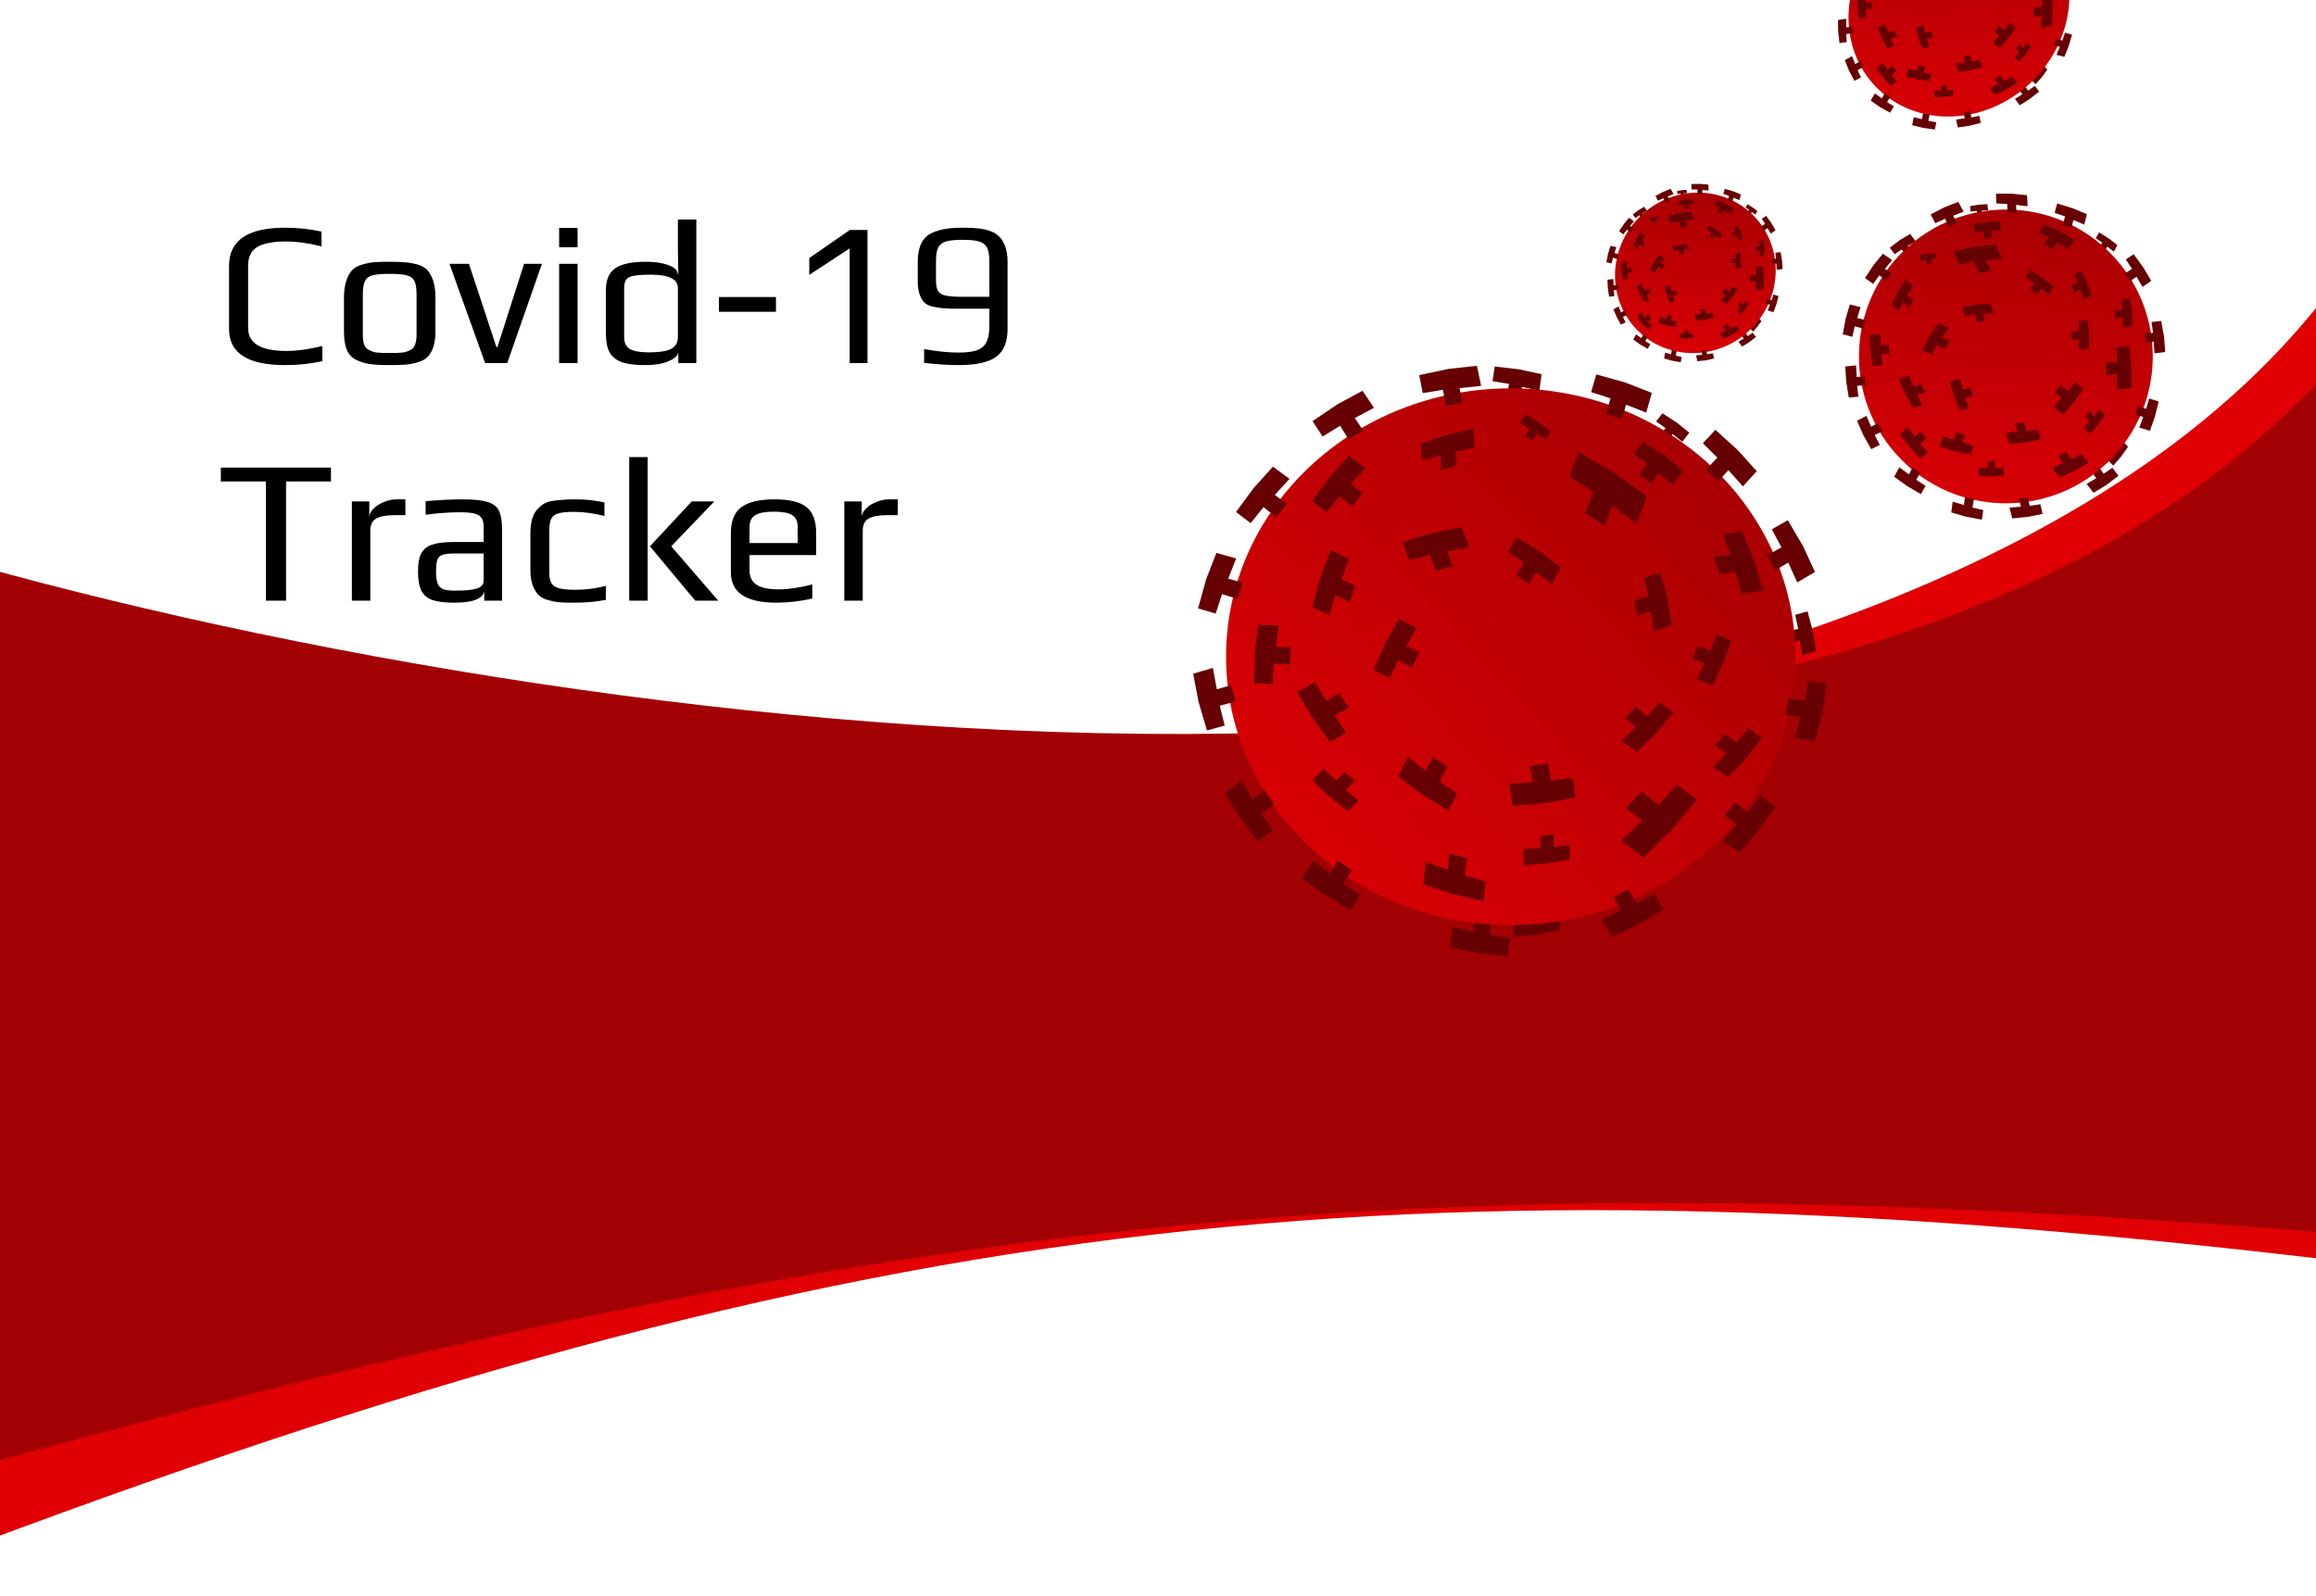 <svg width="1920" height="1323" viewBox="0 0 1920 1323" fill="none" xmlns="http://www.w3.org/2000/svg">
<g style="mix-blend-mode:darken" filter="url(#filter0_d)">
<path d="M1732.78 191.159L1730.3 195.368L1734.77 198.398L1736.94 194.427L1742.38 198.668L1745.36 193.231L1738.18 187.694L1730.18 182.659L1727.45 187.481L1732.78 191.159Z" fill="#660002"/>
<path d="M1628.73 164.828L1629.14 168.848L1633.33 168.319L1632.84 164.626L1638.2 164.328L1637.53 159.262L1630.49 159.686L1623.16 160.877L1623.7 165.421L1628.73 164.828Z" fill="#660002"/>
<path d="M1733.99 382.794L1729.64 376.865L1723.66 381.084L1727.85 386.432L1719.85 391.239L1725.58 398.584L1736.06 392.218L1746.25 384.433L1741.21 377.796L1733.99 382.794Z" fill="#660002"/>
<path d="M1566.54 196.768L1569.98 201.645L1574.87 198.256L1571.55 193.855L1578.08 190.004L1573.55 183.959L1565 189.059L1556.67 195.32L1560.65 200.781L1566.54 196.768Z" fill="#660002"/>
<path d="M1745.39 361.207L1741.42 356.999L1737.88 361.645L1741.65 365.394L1736.78 370.905L1741.93 376.058L1748.29 368.781L1754.23 360.358L1749.67 355.677L1745.39 361.207Z" fill="#660002"/>
<ellipse cx="1652.9" cy="285.525" rx="121.795" ry="121.795" transform="rotate(-43.871 1652.9 285.525)" fill="url(#paint0_linear)"/>
<path d="M1527.62 260.559L1534.61 262.486L1536.22 255.228L1529.73 253.66L1532.43 244.619L1523.53 242.449L1520.04 254.345L1517.68 267.197L1525.62 269.245L1527.62 260.559Z" fill="#660002"/>
<path d="M1548.03 218.275L1553.94 222.658L1558.2 216.704L1552.63 212.833L1558.59 205.678L1550.97 200.352L1543.18 209.79L1536.1 220.516L1542.86 225.371L1548.03 218.275Z" fill="#660002"/>
<path d="M1707.56 370.765L1702.83 364.395L1695.94 368.069L1700.5 373.839L1691.3 377.912L1697.53 385.836L1709.58 380.431L1721.35 373.573L1715.88 366.426L1707.56 370.765Z" fill="#660002"/>
<path d="M1643.94 378.008L1643.98 372.283L1637.92 372.542L1638.05 377.816L1630.35 377.611L1630.52 384.843L1640.63 385.065L1651.27 384.236L1651.21 377.758L1643.94 378.008Z" fill="#660002"/>
<path d="M1617.05 356.941L1619.03 350.122L1611.48 348.33L1609.87 354.673L1600.46 351.76L1598.22 360.453L1610.6 364.224L1623.98 366.919L1626.09 359.163L1617.05 356.941Z" fill="#660002"/>
<path d="M1590.78 204.691L1591.73 208.362L1587.83 208.827L1587.06 205.427L1582.19 206.36L1581.13 201.699L1587.54 200.503L1594.45 199.928L1595.45 204.094L1590.78 204.691Z" fill="#660002"/>
<path d="M1579.4 317.336L1586.2 315.369L1582.53 308.373L1576.36 310.39L1572.34 301.32L1563.87 304.066L1569.22 315.969L1576.09 328.105L1583.73 325.748L1579.4 317.336Z" fill="#660002"/>
<path d="M1602.45 171.397L1605.82 177.907L1612.47 174.774L1609.17 168.859L1617.93 165.486L1613.43 157.365L1601.95 161.851L1590.51 167.771L1594.44 175.086L1602.45 171.397Z" fill="#660002"/>
<path d="M1654.03 159.108L1654.21 166.269L1661.73 166.544L1661.35 159.929L1670.92 160.945L1670.42 151.875L1657.84 150.6L1644.67 150.589L1645.01 158.704L1654.03 159.108Z" fill="#660002"/>
<path d="M1702.01 169.479L1700.05 176.245L1707.29 178.746L1708.88 172.432L1717.89 176.239L1720.09 167.588L1708.24 162.641L1695.43 158.7L1693.35 166.409L1702.01 169.479Z" fill="#660002"/>
<path d="M1757.46 212.891L1751.62 216.686L1755.96 223.093L1761.22 219.407L1766.18 227.9L1773.4 222.864L1766.82 211.735L1758.84 200.751L1752.31 205.166L1757.46 212.891Z" fill="#660002"/>
<path d="M1774.91 265.985L1767.83 266.614L1768.92 274.128L1775.41 273.33L1776.12 282.934L1785.03 281.863L1784.03 269.248L1781.67 256.115L1773.69 256.965L1774.91 265.985Z" fill="#660002"/>
<path d="M1749.48 246.545L1743.18 247.385L1743.85 254.092L1749.65 253.124L1749.92 261.723L1757.87 260.413L1757.46 249.121L1755.87 237.416L1748.74 238.491L1749.48 246.545Z" fill="#660002"/>
<path d="M1688.65 187.009L1684.1 192.72L1691.49 196.46L1695.48 191.084L1704.44 196.367L1709.93 189.005L1698.11 182.109L1684.85 175.926L1679.84 182.463L1688.65 187.009Z" fill="#660002"/>
<path d="M1712.63 224.339L1707.2 226.473L1709.78 232.345L1714.72 230.207L1717.48 237.867L1724.26 234.951L1720.57 224.905L1715.7 214.748L1709.6 217.273L1712.63 224.339Z" fill="#660002"/>
<path d="M1725.98 335.064L1722.02 330.855L1718.48 335.502L1722.24 339.25L1717.38 344.761L1722.52 349.914L1728.88 342.638L1734.82 334.215L1730.27 329.534L1725.98 335.064Z" fill="#660002"/>
<path d="M1745.09 290.213L1735.49 290.866L1736.13 301.003L1744.96 300.108L1744.87 313.047L1756.98 311.849L1757.02 294.852L1755.28 277.121L1744.43 278.046L1745.09 290.213Z" fill="#660002"/>
<path d="M1713.72 264.496L1707.18 264.964L1707.59 271.868L1713.61 271.237L1713.52 280.051L1721.77 279.206L1721.83 267.628L1720.69 255.554L1713.3 256.211L1713.72 264.496Z" fill="#660002"/>
<path d="M1676.35 224.902L1673.32 230.578L1679.19 234.519L1681.82 229.169L1689.01 234.704L1692.63 227.379L1683.16 220.152L1672.66 213.615L1669.33 220.116L1676.35 224.902Z" fill="#660002"/>
<path d="M1619.29 319.992L1625.88 318.26L1623.37 311.237L1617.36 313.038L1614.78 303.955L1606.53 306.403L1609.98 318.324L1614.83 330.524L1622.24 328.434L1619.29 319.992Z" fill="#660002"/>
<path d="M1627.29 250.811L1629.1 257.259L1635.84 256.239L1633.97 250.32L1642.71 249.624L1640.17 241.505L1628.71 242.472L1617.02 244.684L1619.19 251.967L1627.29 250.811Z" fill="#660002"/>
<path d="M1626.52 207.069L1630.63 216.543L1640.78 214.702L1636.69 206.015L1649.97 204.559L1644.39 192.641L1626.99 194.632L1609.47 198.482L1614.31 209.178L1626.52 207.069Z" fill="#660002"/>
<path d="M1595.95 276.105L1602.8 279.571L1606.63 272.985L1600.21 269.977L1605.73 261.934L1596.93 257.79L1589.74 268.388L1583.46 280.163L1591.28 283.968L1595.95 276.105Z" fill="#660002"/>
<path d="M1670.24 347.443L1668.01 340.15L1660.36 341.322L1662.64 348.015L1652.72 348.824L1655.81 358.007L1668.83 356.884L1682.09 354.352L1679.43 346.114L1670.24 347.443Z" fill="#660002"/>
<path d="M1704.25 314.254L1698.08 309.216L1693.28 315.547L1699.11 320.013L1692.45 327.586L1700.43 333.727L1709.14 323.734L1717.14 312.303L1710.06 306.713L1704.25 314.254Z" fill="#660002"/>
<path d="M1634.52 181.901L1635.14 187.942L1641.44 187.153L1640.68 181.603L1648.74 181.163L1647.72 173.549L1637.14 174.176L1626.13 175.956L1626.96 182.784L1634.52 181.901Z" fill="#660002"/>
<path d="M1567.83 240.42L1572.83 244.964L1576.09 238.881L1571.38 234.863L1575.99 227.558L1569.54 222.032L1563.53 231.669L1558.14 242.634L1563.87 247.669L1567.83 240.42Z" fill="#660002"/>
<path d="M1769.2 328.931L1762.31 326.622L1760.29 333.754L1766.71 335.678L1763.5 344.524L1772.29 347.183L1776.45 335.541L1779.54 322.884L1771.7 320.4L1769.2 328.931Z" fill="#660002"/>
<path d="M1672.65 409.425L1671.09 402.353L1663.74 403.542L1665.39 410.033L1655.91 410.885L1658.16 419.789L1670.6 418.61L1683.38 416.06L1681.48 408.072L1672.65 409.425Z" fill="#660002"/>
<path d="M1625.25 410.848L1626.38 403.853L1618.95 402.202L1618.12 408.703L1608.8 405.954L1607.63 414.864L1619.9 418.419L1632.99 420.855L1634.14 412.902L1625.25 410.848Z" fill="#660002"/>
<path d="M1578.56 387.806L1582.12 381.812L1575.6 377.664L1572.51 383.314L1564.56 377.486L1560.3 385.222L1570.77 392.83L1582.43 399.71L1586.34 392.845L1578.56 387.806Z" fill="#660002"/>
<path d="M1544.16 350.639L1550.46 347.629L1546.92 340.777L1541.21 343.753L1537.3 334.768L1529.46 338.829L1534.65 350.61L1541.27 362.425L1548.34 358.889L1544.16 350.639Z" fill="#660002"/>
<path d="M1581.97 357.98L1587.24 353.46L1582.18 347.597L1577.46 351.936L1571.52 344.066L1565.03 350L1572.89 360.304L1582.12 370.288L1588 365.061L1581.97 357.98Z" fill="#660002"/>
<path d="M1529.61 309.889L1536.7 309.392L1535.76 301.868L1529.25 302.543L1528.71 292.938L1519.78 293.843L1520.54 306.46L1522.66 319.62L1530.67 318.919L1529.61 309.889Z" fill="#660002"/>
<path d="M1549.64 283.763L1556.73 283.266L1555.78 275.742L1549.27 276.417L1548.73 266.812L1539.8 267.717L1540.56 280.334L1542.68 293.494L1550.69 292.794L1549.64 283.763Z" fill="#660002"/>
</g>
<g style="mix-blend-mode:darken" filter="url(#filter1_d)">
<path d="M1440.01 163.969L1438.61 166.289L1441.03 167.905L1442.25 165.717L1445.19 167.985L1446.87 164.99L1442.99 162.028L1438.66 159.348L1437.12 162.007L1440.01 163.969Z" fill="#660002"/>
<path d="M1383.34 150.5L1383.52 152.692L1385.82 152.366L1385.58 150.353L1388.51 150.143L1388.19 147.382L1384.34 147.675L1380.32 148.39L1380.58 150.867L1383.34 150.5Z" fill="#660002"/>
<path d="M1438.99 268.632L1436.66 265.432L1433.35 267.788L1435.6 270.673L1431.18 273.368L1434.25 277.33L1440.03 273.761L1445.68 269.419L1442.98 265.838L1438.99 268.632Z" fill="#660002"/>
<path d="M1349.04 168.491L1350.88 171.125L1353.58 169.231L1351.81 166.856L1355.41 164.696L1352.99 161.434L1348.27 164.294L1343.65 167.787L1345.78 170.735L1349.04 168.491Z" fill="#660002"/>
<path d="M1445.41 256.74L1443.28 254.477L1441.3 257.046L1443.33 259.06L1440.62 262.113L1443.39 264.882L1446.93 260.852L1450.25 256.199L1447.8 253.682L1445.41 256.74Z" fill="#660002"/>
<ellipse cx="1395.49" cy="216.213" rx="67.638" ry="65.498" transform="rotate(-43.871 1395.49 216.213)" fill="url(#paint1_linear)"/>
<path d="M1327.2 203.677L1331 204.668L1331.95 200.689L1328.41 199.89L1329.97 194.928L1325.12 193.821L1323.11 200.349L1321.7 207.39L1326.02 208.439L1327.2 203.677Z" fill="#660002"/>
<path d="M1338.73 180.402L1341.92 182.744L1344.3 179.454L1341.29 177.389L1344.61 173.428L1340.49 170.586L1336.15 175.809L1332.18 181.73L1335.84 184.323L1338.73 180.402Z" fill="#660002"/>
<path d="M1424.64 262.293L1422.11 258.856L1418.31 260.923L1420.75 264.035L1415.68 266.34L1419.02 270.613L1425.66 267.555L1432.16 263.706L1429.22 259.85L1424.64 262.293Z" fill="#660002"/>
<path d="M1389.78 266.808L1389.85 263.681L1386.54 263.875L1386.56 266.755L1382.35 266.711L1382.38 270.66L1387.91 270.692L1393.73 270.146L1393.76 266.608L1389.78 266.808Z" fill="#660002"/>
<path d="M1375.26 255.537L1376.4 251.795L1372.29 250.882L1371.35 254.361L1366.23 252.853L1364.93 257.621L1371.67 259.572L1378.96 260.926L1380.18 256.671L1375.26 255.537Z" fill="#660002"/>
<path d="M1362.23 172.606L1362.72 174.603L1360.58 174.891L1360.19 173.041L1357.51 173.593L1356.97 171.057L1360.49 170.347L1364.27 169.972L1364.79 172.239L1362.23 172.606Z" fill="#660002"/>
<path d="M1355.01 234.235L1358.75 233.101L1356.8 229.312L1353.41 230.468L1351.29 225.549L1346.64 227.123L1349.46 233.577L1353.11 240.146L1357.31 238.792L1355.01 234.235Z" fill="#660002"/>
<path d="M1368.9 154.318L1370.69 157.844L1374.35 156.075L1372.6 152.873L1377.42 150.954L1375.03 146.558L1368.71 149.109L1362.41 152.442L1364.49 156.404L1368.9 154.318Z" fill="#660002"/>
<path d="M1397.22 147.153L1397.26 151.063L1401.37 151.147L1401.22 147.537L1406.44 148.008L1406.25 143.058L1399.38 142.472L1392.17 142.582L1392.29 147.012L1397.22 147.153Z" fill="#660002"/>
<path d="M1423.37 152.397L1422.24 156.109L1426.17 157.412L1427.1 153.949L1431.99 155.95L1433.27 151.205L1426.84 148.607L1419.87 146.567L1418.66 150.795L1423.37 152.397Z" fill="#660002"/>
<path d="M1453.31 175.622L1450.09 177.746L1452.41 181.208L1455.31 179.148L1457.95 183.743L1461.94 180.929L1458.45 174.908L1454.17 168.978L1450.57 171.448L1453.31 175.622Z" fill="#660002"/>
<path d="M1462.39 204.47L1458.52 204.875L1459.04 208.97L1462.6 208.477L1462.91 213.717L1467.79 213.053L1467.35 206.172L1466.18 199.019L1461.8 199.554L1462.39 204.47Z" fill="#660002"/>
<path d="M1448.66 194.074L1445.2 194.588L1445.51 198.246L1448.69 197.666L1448.76 202.361L1453.12 201.576L1453 195.411L1452.23 189.032L1448.32 189.681L1448.66 194.074Z" fill="#660002"/>
<path d="M1415.91 162.089L1413.37 165.249L1417.38 167.227L1419.61 164.255L1424.46 167.062L1427.53 162.992L1421.13 159.33L1413.93 156.069L1411.13 159.683L1415.91 162.089Z" fill="#660002"/>
<path d="M1428.7 182.269L1425.71 183.482L1427.07 186.667L1429.78 185.456L1431.23 189.615L1434.96 187.963L1433.04 182.508L1430.46 177.003L1427.1 178.436L1428.7 182.269Z" fill="#660002"/>
<path d="M1435.03 242.631L1432.89 240.367L1430.92 242.936L1432.94 244.951L1430.23 248.003L1433 250.773L1436.55 246.743L1439.87 242.09L1437.42 239.573L1435.03 242.631Z" fill="#660002"/>
<path d="M1445.87 217.965L1440.62 218.406L1440.87 223.938L1445.71 223.371L1445.55 230.44L1452.18 229.679L1452.35 220.394L1451.56 210.724L1445.62 211.325L1445.87 217.965Z" fill="#660002"/>
<path d="M1428.94 204.194L1425.36 204.506L1425.52 208.274L1428.82 207.877L1428.69 212.692L1433.21 212.157L1433.35 205.833L1432.83 199.248L1428.78 199.672L1428.94 204.194Z" fill="#660002"/>
<path d="M1408.85 182.895L1407.14 186.022L1410.32 188.123L1411.8 185.177L1415.68 188.138L1417.73 184.105L1412.62 180.241L1406.93 176.762L1405.05 180.342L1408.85 182.895Z" fill="#660002"/>
<path d="M1376.81 235.335L1380.43 234.332L1379.11 230.518L1375.81 231.554L1374.48 226.615L1369.95 228.025L1371.73 234.506L1374.27 241.127L1378.35 239.92L1376.81 235.335Z" fill="#660002"/>
<path d="M1381.79 197.477L1382.72 200.983L1386.42 200.367L1385.45 197.15L1390.23 196.694L1388.92 192.281L1382.64 192.91L1376.22 194.221L1377.35 198.18L1381.79 197.477Z" fill="#660002"/>
<path d="M1381.75 173.591L1383.92 178.73L1389.48 177.635L1387.33 172.926L1394.6 172.014L1391.66 165.554L1382.12 166.794L1372.5 169.051L1375.06 174.85L1381.75 173.591Z" fill="#660002"/>
<path d="M1364.43 211.568L1368.14 213.402L1370.3 209.771L1366.81 208.184L1369.9 203.742L1365.13 201.556L1361.1 207.408L1357.56 213.895L1361.8 215.904L1364.43 211.568Z" fill="#660002"/>
<path d="M1404.43 249.882L1403.28 245.918L1399.08 246.625L1400.27 250.262L1394.84 250.79L1396.45 255.779L1403.58 255.051L1410.85 253.552L1409.47 249.076L1404.43 249.882Z" fill="#660002"/>
<path d="M1423.32 231.455L1419.99 228.757L1417.31 232.258L1420.46 234.646L1416.75 238.841L1421.06 242.125L1425.91 236.59L1430.39 230.276L1426.57 227.285L1423.32 231.455Z" fill="#660002"/>
<path d="M1386.35 159.774L1386.64 163.069L1390.09 162.582L1389.72 159.557L1394.13 159.246L1393.64 155.096L1387.85 155.532L1381.82 156.6L1382.21 160.323L1386.35 159.774Z" fill="#660002"/>
<path d="M1349.36 192.323L1352.06 194.762L1353.89 191.41L1351.35 189.257L1353.94 185.227L1350.46 182.265L1347.09 187.581L1344.05 193.618L1347.13 196.318L1349.36 192.323Z" fill="#660002"/>
<path d="M1458.72 238.902L1454.97 237.701L1453.8 241.614L1457.29 242.609L1455.46 247.469L1460.25 248.844L1462.62 242.449L1464.43 235.508L1460.16 234.22L1458.72 238.902Z" fill="#660002"/>
<path d="M1405.2 283.717L1404.41 279.867L1400.39 280.582L1401.23 284.112L1396.04 284.661L1397.19 289.505L1404 288.752L1411.01 287.247L1410.04 282.9L1405.2 283.717Z" fill="#660002"/>
<path d="M1379.27 284.91L1379.95 281.079L1375.9 280.242L1375.39 283.801L1370.31 282.381L1369.6 287.258L1376.28 289.092L1383.42 290.308L1384.11 285.954L1379.27 284.91Z" fill="#660002"/>
<path d="M1353.94 272.734L1355.94 269.429L1352.41 267.22L1350.67 270.334L1346.37 267.22L1343.97 271.483L1349.63 275.547L1355.95 279.202L1358.15 275.418L1353.94 272.734Z" fill="#660002"/>
<path d="M1335.45 252.735L1338.92 251.035L1337.05 247.324L1333.9 248.999L1331.84 244.126L1327.52 246.413L1330.25 252.802L1333.77 259.198L1337.66 257.204L1335.45 252.735Z" fill="#660002"/>
<path d="M1356.07 256.413L1358.99 253.898L1356.27 250.739L1353.65 253.151L1350.47 248.904L1346.87 252.202L1351.08 257.762L1356.04 263.134L1359.3 260.228L1356.07 256.413Z" fill="#660002"/>
<path d="M1327.85 230.604L1331.73 230.271L1331.28 226.169L1327.72 226.595L1327.51 221.353L1322.61 221.926L1322.92 228.811L1323.96 235.98L1328.35 235.527L1327.85 230.604Z" fill="#660002"/>
<path d="M1339.03 216.158L1342.91 215.824L1342.46 211.723L1338.9 212.149L1338.69 206.907L1333.79 207.48L1334.1 214.365L1335.14 221.534L1339.53 221.081L1339.03 216.158Z" fill="#660002"/>
</g>
<g style="mix-blend-mode:darken" filter="url(#filter2_d)">
<path d="M1671.31 65.185L1668.26 60.911L1663.62 64.287L1666.57 68.133L1660.38 72.023L1664.41 77.306L1672.52 72.158L1680.46 65.959L1676.92 61.181L1671.31 65.185Z" fill="#660002"/>
<path d="M1680.67 48.618L1677.84 45.617L1675.02 49.223L1677.7 51.888L1673.85 56.189L1677.52 59.854L1682.57 54.177L1687.34 47.657L1684.09 44.324L1680.67 48.618Z" fill="#660002"/>
<ellipse cx="1614.01" cy="-4.578" rx="95.773" ry="86.78" transform="rotate(-43.871 1614.01 -4.578)" fill="url(#paint2_linear)"/>
<path d="M1651.91 57.163L1648.6 52.573L1643.28 55.575L1646.49 59.723L1639.44 63.109L1643.82 68.806L1653.07 64.319L1662.16 58.754L1658.31 53.611L1651.91 57.163Z" fill="#660002"/>
<path d="M1603.87 64.928L1604.12 60.644L1599.55 61.062L1599.46 65.001L1593.69 65.132L1593.54 70.536L1601.13 70.329L1609.14 69.316L1609.34 64.472L1603.87 64.928Z" fill="#660002"/>
<path d="M1584.46 50.163L1586.2 44.989L1580.59 43.927L1579.15 48.731L1572.19 46.9L1570.19 53.484L1579.35 55.847L1589.29 57.37L1591.16 51.491L1584.46 50.163Z" fill="#660002"/>
<path d="M1557.65 21.928L1562.82 20.206L1560.33 15.108L1555.62 16.845L1552.93 10.209L1546.48 12.575L1550.05 21.281L1554.77 30.105L1560.59 28.06L1557.65 21.928Z" fill="#660002"/>
<path d="M1667.06 29.78L1664.24 26.778L1661.41 30.384L1664.1 33.049L1660.24 37.351L1663.92 41.015L1668.96 35.338L1673.73 28.819L1670.48 25.485L1667.06 29.78Z" fill="#660002"/>
<path d="M1683.06 -4.472L1675.83 -3.63L1675.93 3.929L1682.6 2.934L1682.05 12.615L1691.19 11.272L1691.85 -1.443L1691.2 -14.641L1683.01 -13.549L1683.06 -4.472Z" fill="#660002"/>
<path d="M1587.51 22.443L1592.52 20.904L1590.89 15.744L1586.31 17.312L1584.71 10.614L1578.42 12.749L1580.57 21.539L1583.76 30.485L1589.41 28.648L1587.51 22.443Z" fill="#660002"/>
<path d="M1624.74 41.096L1623.34 35.723L1617.56 36.881L1619.02 41.804L1611.54 42.775L1613.53 49.529L1623.34 48.209L1633.39 45.826L1631.7 39.763L1624.74 41.096Z" fill="#660002"/>
<path d="M1651.51 15.017L1647.06 11.476L1643.23 16.388L1647.44 19.513L1642.16 25.424L1647.92 29.723L1654.83 21.927L1661.26 13.081L1656.15 9.161L1651.51 15.017Z" fill="#660002"/>
<path d="M1699.74 23.598L1694.65 22.125L1692.87 27.534L1697.62 28.737L1694.88 35.472L1701.38 37.136L1704.94 28.274L1707.73 18.694L1701.93 17.125L1699.74 23.598Z" fill="#660002"/>
<path d="M1624.27 87.368L1623.36 82.136L1617.8 83.296L1618.8 88.09L1611.65 89.078L1613 95.654L1622.39 94.314L1632.08 91.935L1630.95 86.031L1624.27 87.368Z" fill="#660002"/>
<path d="M1588.62 90.181L1589.73 84.907L1584.22 83.946L1583.35 88.84L1576.45 87.127L1575.25 93.835L1584.33 96.041L1594.07 97.381L1595.23 91.39L1588.62 90.181Z" fill="#660002"/>
<path d="M1554.42 74.669L1557.31 70.054L1552.57 67.192L1550.04 71.532L1544.29 67.466L1540.8 73.41L1548.38 78.714L1556.88 83.43L1560.07 78.15L1554.42 74.669Z" fill="#660002"/>
<path d="M1529.96 48.138L1534.8 45.654L1532.4 40.66L1528 43.096L1525.39 36.52L1519.36 39.847L1522.82 48.467L1527.36 57.06L1532.79 54.154L1529.96 48.138Z" fill="#660002"/>
<path d="M1558.08 52.234L1562.21 48.658L1558.62 44.459L1554.92 47.879L1550.74 42.212L1545.65 46.89L1551.17 54.307L1557.74 61.435L1562.34 57.308L1558.08 52.234Z" fill="#660002"/>
<path d="M1520.54 18.194L1525.88 17.561L1525.45 11.968L1520.53 12.713L1520.49 5.549L1513.74 6.555L1513.85 15.964L1514.96 25.73L1521 24.91L1520.54 18.194Z" fill="#660002"/>
<path d="M1536.54 -2.086L1541.88 -2.719L1541.45 -8.312L1536.53 -7.567L1536.49 -14.731L1529.74 -13.725L1529.85 -4.316L1530.96 5.449L1537 4.63L1536.54 -2.086Z" fill="#660002"/>
</g>
<path d="M-131 542.5C418.319 701 1583.67 711.5 1935 236V1045C1121.25 948.218 668.945 1011.91 -131 1323V542.5Z" fill="#E00004"/>
<path d="M-71 454C461.95 612.5 1531.5 758 1933.96 303L1935 1022.5C1163.31 960.359 723.704 1008.11 -69.956 1230L-71 454Z" fill="#A30003"/>
<path d="M236.29 302.7C205.35 302.7 189.88 292.727 189.88 272.78V220.42C189.88 199.34 205.35 188.8 236.29 188.8C246.83 188.8 256.917 189.877 266.55 192.03V204.27C255.67 201.55 245.697 200.19 236.63 200.19C232.21 200.19 228.357 200.473 225.07 201.04C221.783 201.493 218.61 202.343 215.55 203.59C208.977 206.423 205.69 211.977 205.69 220.25V271.93C205.69 284.623 216.23 290.97 237.31 290.97C246.377 290.97 256.35 289.61 267.23 286.89V299.47C257.597 301.623 247.283 302.7 236.29 302.7ZM323.067 302.7C315.814 302.7 310.374 302.417 306.747 301.85C303.12 301.397 299.494 300.32 295.867 298.62C292.127 296.92 289.407 294.2 287.707 290.46C286.007 286.607 285.157 281.45 285.157 274.99V246.43C285.157 241.33 285.78 236.853 287.027 233C288.274 229.147 289.917 226.143 291.957 223.99C293.657 222.063 296.207 220.59 299.607 219.57C303.12 218.437 306.69 217.7 310.317 217.36C314.397 217.133 318.647 217.02 323.067 217.02C328.96 217.02 333.38 217.19 336.327 217.53C339.387 217.757 342.617 218.323 346.017 219.23C349.53 220.25 352.25 221.78 354.177 223.82C356.104 225.86 357.747 228.807 359.107 232.66C360.354 236.627 360.977 241.217 360.977 246.43V274.99C360.977 284.623 358.767 291.65 354.347 296.07C352.534 297.883 349.927 299.3 346.527 300.32C343.127 301.34 339.614 302.02 335.987 302.36C331.68 302.587 327.374 302.7 323.067 302.7ZM323.067 292.67C327.827 292.67 331.284 292.557 333.437 292.33C335.59 292.103 337.687 291.48 339.727 290.46C341.767 289.553 343.184 288.08 343.977 286.04C344.884 283.887 345.337 280.94 345.337 277.2V243.88C345.337 238.78 344.714 235.097 343.467 232.83C342.22 230.45 340.067 228.92 337.007 228.24C334.06 227.447 329.414 227.05 323.067 227.05C316.72 227.05 312.017 227.447 308.957 228.24C306.01 228.92 303.914 230.45 302.667 232.83C301.42 235.097 300.797 238.78 300.797 243.88V277.2C300.797 280.94 301.194 283.887 301.987 286.04C302.894 288.08 304.367 289.553 306.407 290.46C308.447 291.48 310.544 292.103 312.697 292.33C314.85 292.557 318.307 292.67 323.067 292.67ZM372.598 218.72H388.748L411.528 287.74H412.378L434.478 218.72H449.268L420.538 301H402.178L372.598 218.72ZM463.53 188.97H478.83V204.95H463.53V188.97ZM463.53 218.72H478.83V301H463.53V218.72ZM534.775 302.7C526.615 302.7 520.212 301.907 515.565 300.32C510.919 298.62 507.519 295.9 505.365 292.16C503.325 288.42 502.305 283.207 502.305 276.52V240.31C502.305 232.037 504.855 226.087 509.955 222.46C515.169 218.833 523.725 217.02 535.625 217.02C542.765 217.02 548.885 217.927 553.985 219.74C559.199 221.553 561.862 224.16 561.975 227.56H562.315L561.975 206.65V182H577.275V301H562.315V291.31C562.315 294.37 559.879 296.977 555.005 299.13C550.132 301.51 543.389 302.7 534.775 302.7ZM538.005 292.16C546.505 292.16 552.625 291.197 556.365 289.27C560.105 287.343 561.975 284.057 561.975 279.41V238.78C561.975 231.413 554.439 227.73 539.365 227.73C530.299 227.73 524.405 228.41 521.685 229.77C518.852 231.13 517.435 234.133 517.435 238.78V279.41C517.435 284.057 518.965 287.343 522.025 289.27C525.199 291.197 530.525 292.16 538.005 292.16ZM596.025 246.26H643.285V258.5H596.025V246.26ZM704.382 205.97L670.892 227.9V213.96L704.552 190.67H719.172V301H704.382V205.97ZM794.836 302.7C785.656 302.7 776.079 302.077 766.106 300.83V289.44C776.986 291.367 786.392 292.33 794.326 292.33C801.012 292.33 806.169 291.707 809.796 290.46C813.536 289.1 816.199 286.833 817.786 283.66C819.372 280.487 820.166 276.067 820.166 270.4V255.95H795.176C789.509 255.95 785.259 255.837 782.426 255.61C779.592 255.383 776.589 254.93 773.416 254.25C770.242 253.57 767.862 252.437 766.276 250.85C764.802 249.263 763.499 246.997 762.366 244.05C761.346 241.103 760.836 237.533 760.836 233.34V217.02C760.836 204.78 764.689 196.847 772.396 193.22C776.136 191.52 779.876 190.387 783.616 189.82C787.356 189.14 792.229 188.8 798.236 188.8C803.222 188.8 807.246 188.97 810.306 189.31C813.366 189.537 816.539 190.16 819.826 191.18C823.339 192.313 826.116 193.9 828.156 195.94C830.196 197.867 831.896 200.587 833.256 204.1C834.616 207.613 835.296 211.92 835.296 217.02V272.78C835.296 283.547 832.122 291.253 825.776 295.9C819.429 300.433 809.116 302.7 794.836 302.7ZM820.166 246.09V216.17C820.166 211.183 819.486 207.5 818.126 205.12C816.766 202.627 814.556 200.983 811.496 200.19C808.436 199.283 803.902 198.83 797.896 198.83C791.889 198.83 787.356 199.283 784.296 200.19C781.349 200.983 779.196 202.627 777.836 205.12C776.589 207.5 775.966 211.183 775.966 216.17V232.83C775.966 236.57 776.532 239.403 777.666 241.33C778.799 243.143 780.896 244.39 783.956 245.07C787.016 245.75 791.719 246.09 798.066 246.09H820.166ZM220.48 399.23H183.08V387.67H274.37V399.23H237.14V498H220.48V399.23ZM291.703 415.72H306.153V429.15C306.153 426.543 307.287 424.107 309.553 421.84C311.82 419.46 314.71 417.59 318.223 416.23C321.737 414.757 325.193 414.02 328.593 414.02H336.073V427.11H327.573C320.32 427.11 315.05 428.073 311.763 430C308.59 431.813 307.003 435.157 307.003 440.03V498H291.703V415.72ZM376.633 499.7C368.813 499.7 362.75 498.963 358.443 497.49C354.25 496.017 351.19 493.41 349.263 489.67C347.45 485.93 346.543 480.547 346.543 473.52C346.543 467.287 347.393 462.47 349.093 459.07C350.906 455.557 353.91 453.063 358.103 451.59C362.41 450.117 368.473 449.38 376.293 449.38H400.943V436.29C400.943 433.23 400.32 430.907 399.073 429.32C397.94 427.62 395.956 426.43 393.123 425.75C390.403 425.07 386.38 424.73 381.053 424.73C372.553 424.73 363.146 425.41 352.833 426.77V415.55C364.053 414.53 374.196 414.02 383.263 414.02C392.783 414.02 399.81 414.757 404.343 416.23C408.876 417.59 411.993 420.027 413.693 423.54C415.393 427.053 416.243 432.493 416.243 439.86V498H401.453V490.18C400.206 496.527 391.933 499.7 376.633 499.7ZM379.183 489.67C384.736 489.67 389.44 489.273 393.293 488.48C398.393 487.46 400.943 485.08 400.943 481.34V458.9H377.313C372.44 458.9 368.926 459.297 366.773 460.09C364.62 460.77 363.203 462.13 362.523 464.17C361.843 466.21 361.503 469.497 361.503 474.03C361.503 478.11 361.9 481.283 362.693 483.55C363.486 485.703 364.903 487.29 366.943 488.31C368.983 489.217 372.043 489.67 376.123 489.67H379.183ZM475.928 499.7C470.261 499.7 466.124 499.587 463.518 499.36C461.024 499.133 458.134 498.567 454.848 497.66C451.334 496.753 448.614 495.393 446.688 493.58C444.761 491.767 443.118 489.103 441.758 485.59C440.398 482.19 439.718 477.94 439.718 472.84V442.58C439.718 433.4 441.474 426.827 444.988 422.86C446.914 420.593 448.841 418.893 450.768 417.76C452.808 416.513 455.414 415.663 458.588 415.21C461.761 414.757 464.594 414.473 467.088 414.36C469.581 414.133 473.094 414.02 477.628 414.02C485.448 414.02 493.268 414.87 501.088 416.57V427.79C492.021 425.523 483.578 424.39 475.758 424.39C469.864 424.39 465.501 424.843 462.668 425.75C459.948 426.543 458.021 428.073 456.888 430.34C455.868 432.493 455.358 435.837 455.358 440.37V474.03C455.358 478.223 455.924 481.34 457.058 483.38C458.304 485.42 460.458 486.893 463.518 487.8C466.691 488.593 471.338 488.99 477.458 488.99C485.731 488.99 494.004 487.913 502.278 485.76V497.32C494.571 498.907 485.788 499.7 475.928 499.7ZM521.635 379H536.935V498H521.635V379ZM538.805 452.95L573.485 415.72H592.185L556.485 452.95L595.415 498H576.375L538.805 452.95ZM643.639 499.7C618.479 499.7 605.899 491.313 605.899 474.54V442.07C605.899 432.097 608.733 424.957 614.399 420.65C620.179 416.23 629.473 414.02 642.279 414.02C654.406 414.02 663.133 416.117 668.459 420.31C673.899 424.503 676.619 431.757 676.619 442.07V460.26H621.369V472.67C621.369 478.337 623.353 482.417 627.319 484.91C631.286 487.403 637.406 488.65 645.679 488.65C653.499 488.65 662.736 487.29 673.389 484.57V496.3C662.963 498.567 653.046 499.7 643.639 499.7ZM661.319 450.23V437.31C661.319 432.323 659.789 428.923 656.729 427.11C653.783 425.183 648.683 424.22 641.429 424.22C634.403 424.22 629.303 425.183 626.129 427.11C622.956 428.923 621.369 432.323 621.369 437.31V450.23H661.319ZM699.936 415.72H714.386V429.15C714.386 426.543 715.519 424.107 717.786 421.84C720.052 419.46 722.942 417.59 726.456 416.23C729.969 414.757 733.426 414.02 736.826 414.02H744.306V427.11H735.806C728.552 427.11 723.282 428.073 719.996 430C716.822 431.813 715.236 435.157 715.236 440.03V498H699.936V415.72Z" fill="black"/>
<g filter="url(#filter3_d)">
<path d="M1480.72 511.366L1471.6 513.764L1473.78 523.415L1482.13 520.925L1484.05 533.409L1495.51 530.021L1492.91 513.635L1488.49 496.871L1478.2 499.764L1480.72 511.366Z" fill="#660002"/>
<path d="M1370.74 344.953L1365.91 350.763L1372.47 355.372L1376.74 349.878L1384.63 356.275L1390.49 348.755L1380.09 340.397L1368.26 332.698L1362.91 339.363L1370.74 344.953Z" fill="#660002"/>
<path d="M1225.06 765.273L1226.94 751.951L1212.92 749.938L1211.6 762.286L1193.97 758.488L1192.11 775.415L1215.29 780.297L1239.99 782.952L1241.85 767.827L1225.06 765.273Z" fill="#660002"/>
<path d="M1240.97 308.278L1239.22 319.052L1250.6 320.774L1251.88 310.784L1266.17 313.976L1267.96 300.282L1249.17 296.177L1229.12 293.865L1227.35 306.099L1240.97 308.278Z" fill="#660002"/>
<path d="M1269.97 751.271L1270.08 740.707L1258.9 742.348L1259.12 752.046L1244.92 753.146L1245.19 766.45L1263.85 764.917L1283.46 761.348L1283.38 749.414L1269.97 751.271Z" fill="#660002"/>
<ellipse cx="1242.41" cy="534.5" rx="236" ry="222.5" fill="url(#paint3_linear)"/>
<path d="M1100.94 343.015L1108.11 354.398L1120.11 346.88L1113.15 336.596L1129.06 328.108L1119.55 313.984L1098.7 325.233L1078.13 339.159L1086.47 351.912L1100.94 343.015Z" fill="#660002"/>
<path d="M1186.23 313.168L1188.59 326.413L1202.54 323.966L1199.96 311.817L1217.9 309.944L1214.4 293.277L1190.85 295.849L1166.55 301.008L1169.48 315.963L1186.23 313.168Z" fill="#660002"/>
<path d="M1204.29 715.962L1206.24 701.591L1191.68 697.701L1190.3 711.072L1171.98 704.792L1170.04 723.115L1194.13 731.248L1219.79 737.125L1221.73 720.778L1204.29 715.962Z" fill="#660002"/>
<path d="M1105.69 644.951L1113.45 637.473L1104.63 630.137L1097.73 637.248L1087.25 627.232L1077.77 636.962L1091.6 650.061L1107.57 662.432L1116.19 653.828L1105.69 644.951Z" fill="#660002"/>
<path d="M1096.42 583.164L1108.35 576.697L1100.21 564.774L1089.44 571.085L1080.21 555.337L1065.41 563.957L1077.64 584.597L1092.7 605.077L1106.06 597.533L1096.42 583.164Z" fill="#660002"/>
<path d="M1264.19 349.397L1260.59 355.438L1254.51 351.106L1258 345.658L1249.94 340.718L1254.72 333.235L1265.28 339.776L1275.7 347.766L1271.52 354.529L1264.19 349.397Z" fill="#660002"/>
<path d="M1097.02 483.337L1109.15 489.354L1113.42 475.496L1102.1 470.346L1108.66 453.302L1093.14 446.2L1084.63 468.646L1077.94 493.337L1091.77 499.896L1097.02 483.337Z" fill="#660002"/>
<path d="M1325.2 320.331L1321.16 333.162L1334.65 337.454L1338 325.492L1354.76 332.14L1359.38 315.749L1337.32 307.12L1313.39 300.437L1309.06 315.048L1325.2 320.331Z" fill="#660002"/>
<path d="M1413.75 369.45L1404.39 379.107L1414.53 388.992L1422.88 379.797L1434.88 393.253L1446.36 380.672L1430.5 363.069L1412.11 346.372L1401.69 357.492L1413.75 369.45Z" fill="#660002"/>
<path d="M1466.84 443.847L1455.03 450.287L1461.77 462.737L1472.48 456.437L1479.94 472.853L1494.64 464.249L1484.73 442.731L1472.13 421.324L1458.88 428.846L1466.84 443.847Z" fill="#660002"/>
<path d="M1486 571.222L1472.76 568.838L1470.21 582.767L1482.5 584.564L1478.03 602.037L1494.88 604.541L1500.64 581.562L1504.23 556.984L1489.19 554.54L1486 571.222Z" fill="#660002"/>
<path d="M1439.08 663.239L1428.35 655.114L1419.77 666.377L1429.91 673.548L1418.01 687.099L1431.89 696.964L1447.44 679.09L1461.78 658.81L1449.48 649.814L1439.08 663.239Z" fill="#660002"/>
<path d="M1429.67 605.449L1419.73 598.572L1411.67 608.257L1421.07 614.322L1409.89 625.985L1422.76 634.329L1437.36 618.946L1450.85 601.514L1439.45 593.903L1429.67 605.449Z" fill="#660002"/>
<path d="M1424.65 450.027L1410.62 451.787L1415.92 466.07L1428.71 464.034L1434.14 482.342L1451.69 479.59L1444.44 455.547L1434.22 430.62L1418.44 432.876L1424.65 450.027Z" fill="#660002"/>
<path d="M1408.01 529.548L1397.56 525.484L1393.28 536.482L1403.04 539.914L1396.62 553.507L1410 558.244L1418.35 540.35L1425.18 520.8L1413.26 516.399L1408.01 529.548Z" fill="#660002"/>
<path d="M1277.97 692.271L1278.08 681.707L1266.9 683.348L1267.12 693.046L1252.92 694.146L1253.19 707.45L1271.85 705.917L1291.46 702.348L1291.38 690.414L1277.97 692.271Z" fill="#660002"/>
<path d="M1364.89 657.392L1350.61 646.106L1337.88 660.258L1351.42 670.262L1333.92 687.188L1352.45 700.946L1375.33 678.611L1396.71 653.057L1380.3 640.535L1364.89 657.392Z" fill="#660002"/>
<path d="M1355.6 583.809L1345.85 576.151L1337.14 585.758L1346.4 592.546L1334.43 604.037L1347.09 613.372L1362.73 598.209L1377.35 580.862L1366.14 572.366L1355.6 583.809Z" fill="#660002"/>
<path d="M1356.58 484.355L1344.72 487.99L1347.63 500.621L1358.49 496.902L1361.09 513.285L1375.98 508.222L1372.47 486.723L1366.58 464.817L1353.2 469.167L1356.58 484.355Z" fill="#660002"/>
<path d="M1149.18 537.346L1160.71 543.409L1166.62 530.973L1155.82 525.739L1164.41 510.506L1149.6 503.294L1138.41 523.36L1128.79 545.561L1141.96 552.198L1149.18 537.346Z" fill="#660002"/>
<path d="M1253.25 456.36L1247.11 467.139L1257.9 474.329L1263.25 464.178L1276.38 474.316L1283.74 460.416L1266.44 447.182L1247.13 435.283L1240.38 447.622L1253.25 456.36Z" fill="#660002"/>
<path d="M1310.92 397.781L1303.94 415.462L1320.59 425.885L1326.55 409.272L1347.04 424.16L1355.26 401.409L1328.27 381.992L1298.63 364.878L1291.03 385.094L1310.92 397.781Z" fill="#660002"/>
<path d="M1175.51 449.998L1180.41 463.225L1194.62 459.412L1189.69 447.319L1208.19 443.708L1201.47 427.114L1177.2 431.969L1152.61 439.522L1158.42 454.433L1175.51 449.998Z" fill="#660002"/>
<path d="M1183.47 637.994L1190.16 625.572L1177.9 617.434L1172.09 629.129L1157.15 617.634L1149.14 633.648L1168.84 648.651L1190.76 662.104L1198.1 647.886L1183.47 637.994Z" fill="#660002"/>
<path d="M1275.55 637.348L1273.7 622.899L1258.5 625.166L1260.65 638.431L1241.17 639.965L1244.07 658.161L1269.66 656.026L1296.19 651.103L1293.81 634.781L1275.55 637.348Z" fill="#660002"/>
<path d="M1355.89 374.758L1348.64 383.502L1358.5 390.437L1364.9 382.169L1376.74 391.793L1385.54 380.475L1369.92 367.901L1352.16 356.317L1344.14 366.348L1355.89 374.758Z" fill="#660002"/>
<path d="M1184.15 367.394L1185.03 379.712L1197.75 375.826L1196.57 364.574L1212.81 360.785L1211.23 345.346L1189.89 350.426L1167.64 358.048L1168.88 371.926L1184.15 367.394Z" fill="#660002"/>
<path d="M1346.58 738.916L1340.06 727.15L1327.65 733.985L1334.03 744.642L1317.67 752.228L1326.38 766.862L1347.83 756.796L1369.14 744.041L1361.52 730.841L1346.58 738.916Z" fill="#660002"/>
<path d="M1103.61 722.676L1110.93 711.388L1099.07 703.653L1092.66 714.291L1078.27 703.413L1069.45 717.978L1088.41 732.178L1109.68 744.999L1117.76 732.073L1103.61 722.676Z" fill="#660002"/>
<path d="M1035.48 664.538L1046.46 656.761L1038.31 645.185L1028.41 652.694L1019.08 637.264L1005.49 647.528L1017.85 667.739L1032.87 687.525L1045.15 678.504L1035.48 664.538Z" fill="#660002"/>
<path d="M1001.21 575.084L1014.23 571.694L1010.7 557.982L998.79 561.505L995.516 543.77L979.175 548.562L983.584 571.839L990.63 595.658L1005.31 591.567L1001.21 575.084Z" fill="#660002"/>
<path d="M1003.07 482.585L1015.92 486.595L1020.17 473.09L1008.2 469.78L1014.8 452.998L998.4 448.421L989.83 470.508L983.211 494.449L997.834 498.742L1003.07 482.585Z" fill="#660002"/>
<path d="M1046.03 540.125L1059.47 540.846L1060.26 526.709L1047.85 526.451L1050.11 508.559L1033.08 508.166L1030.22 531.683L1029.71 556.517L1044.94 557.074L1046.03 540.125Z" fill="#660002"/>
<path d="M1037.47 410.497L1048.04 418.819L1056.83 407.717L1046.83 400.359L1058.98 387.031L1045.28 376.91L1029.4 394.493L1014.69 414.505L1026.82 423.726L1037.47 410.497Z" fill="#660002"/>
<path d="M1100.53 401.442L1111.1 409.764L1119.89 398.662L1109.88 391.304L1122.03 377.976L1108.34 367.855L1092.46 385.438L1077.74 405.45L1089.88 414.671L1100.53 401.442Z" fill="#660002"/>
</g>
<defs>
<filter id="filter0_d" x="1448" y="81" width="432.042" height="432.042" filterUnits="userSpaceOnUse" color-interpolation-filters="sRGB">
<feFlood flood-opacity="0" result="BackgroundImageFix"/>
<feColorMatrix in="SourceAlpha" type="matrix" values="0 0 0 0 0 0 0 0 0 0 0 0 0 0 0 0 0 0 127 0"/>
<feOffset dx="10" dy="10"/>
<feGaussianBlur stdDeviation="5.5"/>
<feColorMatrix type="matrix" values="0 0 0 0 0 0 0 0 0 0 0 0 0 0 0 0 0 0 0.25 0"/>
<feBlend mode="normal" in2="BackgroundImageFix" result="effect1_dropShadow"/>
<feBlend mode="normal" in="SourceGraphic" in2="effect1_dropShadow" result="shape"/>
</filter>
<filter id="filter1_d" x="1283" y="104" width="246.184" height="246.042" filterUnits="userSpaceOnUse" color-interpolation-filters="sRGB">
<feFlood flood-opacity="0" result="BackgroundImageFix"/>
<feColorMatrix in="SourceAlpha" type="matrix" values="0 0 0 0 0 0 0 0 0 0 0 0 0 0 0 0 0 0 127 0"/>
<feOffset dx="10" dy="10"/>
<feGaussianBlur stdDeviation="5.5"/>
<feColorMatrix type="matrix" values="0 0 0 0 0 0 0 0 0 0 0 0 0 0 0 0 0 0 0.25 0"/>
<feBlend mode="normal" in2="BackgroundImageFix" result="effect1_dropShadow"/>
<feBlend mode="normal" in="SourceGraphic" in2="effect1_dropShadow" result="shape"/>
</filter>
<filter id="filter2_d" x="1460" y="-158" width="329.596" height="329" filterUnits="userSpaceOnUse" color-interpolation-filters="sRGB">
<feFlood flood-opacity="0" result="BackgroundImageFix"/>
<feColorMatrix in="SourceAlpha" type="matrix" values="0 0 0 0 0 0 0 0 0 0 0 0 0 0 0 0 0 0 127 0"/>
<feOffset dx="10" dy="10"/>
<feGaussianBlur stdDeviation="5.5"/>
<feColorMatrix type="matrix" values="0 0 0 0 0 0 0 0 0 0 0 0 0 0 0 0 0 0 0.25 0"/>
<feBlend mode="normal" in2="BackgroundImageFix" result="effect1_dropShadow"/>
<feBlend mode="normal" in="SourceGraphic" in2="effect1_dropShadow" result="shape"/>
</filter>
<filter id="filter3_d" x="960" y="272" width="583.93" height="551.785" filterUnits="userSpaceOnUse" color-interpolation-filters="sRGB">
<feFlood flood-opacity="0" result="BackgroundImageFix"/>
<feColorMatrix in="SourceAlpha" type="matrix" values="0 0 0 0 0 0 0 0 0 0 0 0 0 0 0 0 0 0 127 0"/>
<feOffset dx="10" dy="10"/>
<feGaussianBlur stdDeviation="5.5"/>
<feColorMatrix type="matrix" values="0 0 0 0 0 0 0 0 0 0 0 0 0 0 0 0 0 0 0.25 0"/>
<feBlend mode="normal" in2="BackgroundImageFix" result="effect1_dropShadow"/>
<feBlend mode="normal" in="SourceGraphic" in2="effect1_dropShadow" result="shape"/>
</filter>
<linearGradient id="paint0_linear" x1="1537.04" y1="407.319" x2="1781.54" y2="194.244" gradientUnits="userSpaceOnUse">
<stop stop-color="#E00004"/>
<stop offset="1" stop-color="#A30003"/>
<stop offset="1" stop-color="#883955" stop-opacity="0"/>
</linearGradient>
<linearGradient id="paint1_linear" x1="1331.15" y1="281.712" x2="1463.15" y2="162.92" gradientUnits="userSpaceOnUse">
<stop stop-color="#E00004"/>
<stop offset="1" stop-color="#A30003"/>
<stop offset="1" stop-color="#883955" stop-opacity="0"/>
</linearGradient>
<linearGradient id="paint2_linear" x1="1522.9" y1="82.202" x2="1698.63" y2="-86.81" gradientUnits="userSpaceOnUse">
<stop stop-color="#E00004"/>
<stop offset="1" stop-color="#A30003"/>
<stop offset="1" stop-color="#883955" stop-opacity="0"/>
</linearGradient>
<linearGradient id="paint3_linear" x1="1017.91" y1="757" x2="1467.41" y2="341.5" gradientUnits="userSpaceOnUse">
<stop stop-color="#E00004"/>
<stop offset="1" stop-color="#A30003"/>
<stop offset="1" stop-color="#883955" stop-opacity="0"/>
</linearGradient>
</defs>
</svg>
